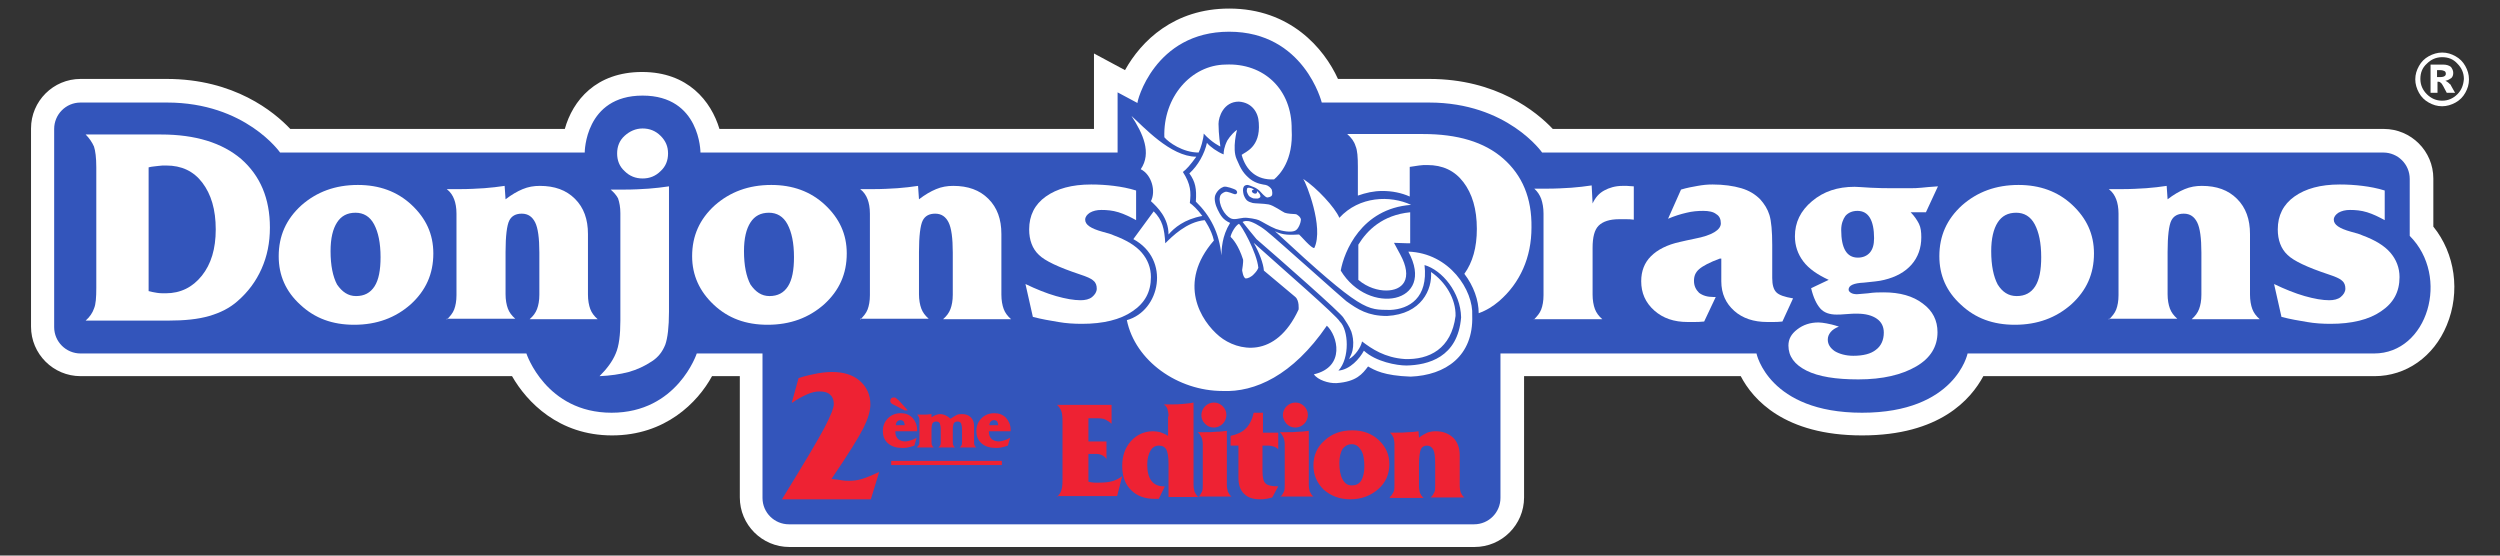 <?xml version="1.0" encoding="UTF-8" standalone="no"?><svg xmlns:rdf="http://www.w3.org/1999/02/22-rdf-syntax-ns#" xmlns:svg="http://www.w3.org/2000/svg" xmlns="http://www.w3.org/2000/svg" width="540" height="120" viewBox="0 0 540 120">
<rect x="0" y="0" width="540" height="120" fill="#333333" stroke="none"/>
<style type="text/css">.st0{display:none;} .st1{display:inline;fill:#0B0E1D;} .st2{fill:#3355BB;} .st3{fill:#FFFFFF;} .st4{fill:#EE2233;}</style>
<path class="st2" d="m 170.4,115.65 c -4.5,0 -8.2,-3.7 -8.2,-8.2 V 78.75 h -10 c -2.4,5.2 -8.8,12.8 -20.1,12.8 -11.3,0 -17.7,-7.6 -20.1,-12.8 H 17.4 c -4.5,0 -8.2,-3.7 -8.2,-8.2 v -42.8 c 0,-4.5 3.7,-8.2 8.2,-8.2 h 18.7 c 15,0 23.1,7.8 25.6,10.8 H 124 c 0.9,-5.2 4.7,-12.3 14.7,-12.3 10.1,0 13.9,7 14.8,12.3 h 85.4 v -14.7 l 5.3,2.9 c 2.6,-6.1 9.2,-14.2 21.4,-14.2 12.9,0 19.6,9.1 21.8,15.3 h 21.4 c 15,0 23.1,7.8 25.6,10.8 h 180.5 c 4.5,0 8.2,3.7 8.2,8.2 v 11.3 c 4.6,5.2 5.8,12.8 3.1,19.4 -2.4,5.9 -7.4,9.4 -13.3,9.4 h -86 c -1.7,4 -7.3,12.8 -24.6,12.8 -17.3,0 -22.9,-8.7 -24.6,-12.8 h -51 V 107.45 c 0,4.5 -3.7,8.2 -8.2,8.2 z" />
<path class="st3" d="m 265.5,6.85 c 16.2,0 20,15.3 20,15.3 h 23.2 c 16.9,0 24.4,10.8 24.4,10.8 h 181.7 c 3.1,0 5.7,2.5 5.7,5.7 v 12.3 c 8.8,8.8 3.9,25.4 -7.7,25.4 H 425 c 0,0 -2.6,12.8 -22.8,12.8 -20.2,0 -22.8,-12.8 -22.8,-12.8 H 324.1 V 107.55 c 0,3.1 -2.5,5.7 -5.7,5.7 h -148 c -3.1,0 -5.7,-2.5 -5.7,-5.7 V 76.35 h -14.2 c 0,0 -4.2,12.8 -18.4,12.8 -14.2,0 -18.4,-12.8 -18.4,-12.8 H 17.4 c -3.1,0 -5.7,-2.5 -5.7,-5.7 v -42.8 c 0,-3.1 2.5,-5.7 5.7,-5.7 h 18.7 c 16.9,0 24.4,10.8 24.4,10.8 h 65.8 c 0,0 0,-12.3 12.5,-12.3 12.5,0 12.5,12.3 12.5,12.3 h 90.1 v -13 l 4.3,2.3 c -0.2,-0.1 3.6,-15.4 19.8,-15.4 m 0,-5 c -11.9,0 -19,7 -22.5,13.3 l -6.7,-3.6 v 8.3 8 h -80.9 c -1.8,-6 -6.8,-12.3 -16.7,-12.3 -10,0 -15,6.2 -16.7,12.3 H 62.7 c -3.5,-3.7 -12.1,-10.8 -26.7,-10.8 H 17.4 c -5.9,0 -10.7,4.8 -10.7,10.7 v 42.8 c 0,5.9 4.8,10.7 10.7,10.7 h 93.2 c 3.2,5.6 10.1,12.8 21.6,12.8 11.5,0 18.5,-7.1 21.6,-12.8 h 6 V 107.45 c 0,5.9 4.8,10.7 10.7,10.7 h 148 c 5.9,0 10.7,-4.8 10.7,-10.7 V 81.25 H 376 c 2.6,5 9.4,12.8 26.2,12.8 16.8,0 23.5,-7.8 26.2,-12.8 h 84.5 c 6.8,0 12.8,-4.2 15.6,-11 3,-7.2 1.8,-15.5 -2.9,-21.3 v -10.4 c 0,-5.9 -4.8,-10.7 -10.7,-10.7 H 335.4 c -3.5,-3.7 -12.1,-10.8 -26.7,-10.8 H 289 c -3,-6.6 -10.3,-15.2 -23.5,-15.2 z" />
<path class="st4" d="m 228.3,107.35 c 0.4,-0.4 0.7,-0.8 0.9,-1.3 0.2,-0.5 0.3,-1.2 0.3,-2.2 V 90.95 c 0,-1.1 -0.1,-1.8 -0.3,-2.3 -0.2,-0.4 -0.5,-0.9 -0.9,-1.2 h 11.8 v 4.1 c -0.4,-0.4 -0.9,-0.7 -1.3,-0.9 -0.4,-0.2 -0.9,-0.3 -1.6,-0.3 h -2.1 v 5 h 3.9 v 3.8 c -0.2,-0.3 -0.5,-0.6 -0.9,-0.8 -0.4,-0.2 -0.8,-0.3 -1.3,-0.3 h -1.7 V 104.05 c 0.5,0.1 0.9,0.2 1.3,0.2 0.4,0 0.7,0 1,0 1.1,0 2.1,-0.1 2.8,-0.3 0.8,-0.2 1.5,-0.6 2.2,-1.1 l -1.1,4.3 h -13 z" />
<path class="st4" d="m 252.4,89.95 c 0,-0.6 -0.1,-1.1 -0.2,-1.5 -0.1,-0.4 -0.4,-0.8 -0.8,-1.1 h 1.6 c 0.9,0 1.7,0 2.5,-0.1 0.8,-0.1 1.5,-0.1 2.3,-0.3 V 104.65 c 0,0.6 0.1,1.1 0.2,1.5 0.2,0.4 0.4,0.8 0.8,1.2 h -6.4 v -7.2 c 0,-1.5 -0.2,-2.6 -0.5,-3.1 -0.3,-0.5 -0.8,-0.8 -1.6,-0.8 -0.8,0 -1.4,0.4 -1.8,1.1 -0.4,0.7 -0.7,1.7 -0.7,3 0,1.5 0.3,2.7 0.9,3.5 0.6,0.8 1.5,1.2 2.7,1.2 h 0.2 l -1.3,2.7 c -0.1,0 -0.2,0 -0.3,0 -0.1,0 -0.3,0 -0.6,0 -2.1,0 -3.8,-0.6 -5.1,-1.9 -1.3,-1.3 -1.9,-3 -1.9,-5.2 0,-2.2 0.6,-3.9 1.9,-5.4 1.3,-1.4 2.9,-2.1 4.8,-2.1 0.5,0 1,0.1 1.5,0.2 0.5,0.2 1.1,0.4 1.7,0.8 v -4.2 z" />
<path class="st4" d="m 258.8,107.35 c 0.4,-0.3 0.6,-0.7 0.8,-1.1 0.2,-0.4 0.2,-0.9 0.2,-1.5 v -8.7 c 0,-0.6 -0.1,-1.2 -0.3,-1.6 -0.2,-0.4 -0.4,-0.8 -0.8,-1.1 h 1.5 c 1,0 1.8,0 2.6,-0.1 0.8,0 1.5,-0.1 2.2,-0.2 V 104.65 c 0,0.6 0.1,1.1 0.2,1.5 0.2,0.4 0.4,0.8 0.8,1.1 h -7.2 z m 0.7,-17.7 c 0,-0.7 0.3,-1.4 0.8,-1.9 0.5,-0.5 1.2,-0.8 1.9,-0.8 0.8,0 1.4,0.3 1.9,0.8 0.5,0.5 0.8,1.1 0.8,1.9 0,0.7 -0.3,1.4 -0.8,1.9 -0.5,0.5 -1.2,0.8 -1.9,0.8 -0.8,0 -1.4,-0.3 -1.9,-0.8 -0.6,-0.6 -0.8,-1.2 -0.8,-1.9 z" />
<path class="st4" d="m 267.5,96.25 h -1.7 v -2.1 c 1.4,-0.3 2.5,-0.8 3.3,-1.6 0.8,-0.8 1.4,-2 1.7,-3.4 h 2 v 4.3 h 3.3 v 3.6 c -0.3,-0.3 -0.6,-0.5 -1,-0.6 -0.3,-0.1 -0.7,-0.2 -1.2,-0.2 h -1.2 V 101.75 c 0,1.4 0.2,2.3 0.7,2.7 0.4,0.4 1.3,0.6 2.7,0.6 l -1.3,2.4 c -0.5,0.1 -1,0.3 -1.4,0.3 -0.4,0.1 -0.9,0.1 -1.2,0.1 -1.6,0 -2.7,-0.4 -3.5,-1.2 -0.8,-0.8 -1.2,-1.9 -1.2,-3.5 z" />
<path class="st4" d="m 276.5,107.35 c 0.4,-0.3 0.6,-0.7 0.8,-1.1 0.2,-0.4 0.2,-0.9 0.2,-1.5 v -8.7 c 0,-0.6 -0.1,-1.2 -0.3,-1.6 -0.2,-0.4 -0.4,-0.8 -0.8,-1.1 h 1.5 c 1,0 1.8,0 2.6,-0.1 0.8,0 1.5,-0.1 2.2,-0.2 V 104.65 c 0,0.6 0.1,1.1 0.2,1.5 0.2,0.4 0.4,0.8 0.8,1.1 h -7.2 z m 0.6,-17.7 c 0,-0.7 0.3,-1.4 0.8,-1.9 0.5,-0.5 1.2,-0.8 1.9,-0.8 0.8,0 1.4,0.3 1.9,0.8 0.5,0.5 0.8,1.1 0.8,1.9 0,0.7 -0.3,1.4 -0.8,1.9 -0.5,0.5 -1.2,0.8 -1.9,0.8 -0.8,0 -1.4,-0.3 -1.9,-0.8 -0.5,-0.6 -0.8,-1.2 -0.8,-1.9 z" />
<path class="st4" d="m 283.7,100.55 c 0,-2.2 0.8,-4 2.4,-5.4 1.6,-1.5 3.6,-2.2 6,-2.2 2.3,0 4.2,0.7 5.7,2.1 1.5,1.4 2.3,3.1 2.3,5.2 0,2.2 -0.8,4 -2.4,5.4 -1.6,1.4 -3.6,2.2 -6,2.2 -2.3,0 -4.2,-0.7 -5.8,-2.1 -1.4,-1.4 -2.2,-3.1 -2.2,-5.2 z m 8.3,4.3 c 0.9,0 1.5,-0.3 2,-1 0.4,-0.7 0.7,-1.7 0.7,-3.1 0,-1.5 -0.2,-2.7 -0.7,-3.5 -0.5,-0.8 -1.1,-1.3 -2,-1.3 -0.9,0 -1.5,0.4 -2,1 -0.4,0.7 -0.7,1.7 -0.7,3 0,1.5 0.2,2.7 0.7,3.6 0.5,0.9 1.1,1.3 2,1.3 z" />
<path class="st4" d="m 300.2,107.35 c 0.4,-0.3 0.6,-0.7 0.8,-1.1 0.2,-0.4 0.2,-0.9 0.2,-1.5 v -8.7 c 0,-0.6 -0.1,-1.1 -0.2,-1.5 -0.2,-0.4 -0.4,-0.8 -0.8,-1.1 h 1.4 c 1,0 1.8,0 2.6,-0.1 0.8,0 1.5,-0.1 2.2,-0.2 l 0.1,1.4 c 0.6,-0.5 1.2,-0.8 1.8,-1.1 0.6,-0.2 1.2,-0.3 1.8,-0.3 1.6,0 2.8,0.5 3.8,1.4 0.9,0.9 1.4,2.2 1.4,3.8 V 104.85 c 0,0.6 0.1,1.1 0.2,1.5 0.2,0.4 0.4,0.8 0.8,1.1 H 309 c 0.4,-0.3 0.6,-0.7 0.8,-1.1 0.2,-0.4 0.2,-0.9 0.2,-1.5 v -4.5 c 0,-1.6 -0.1,-2.6 -0.4,-3.2 -0.3,-0.6 -0.8,-0.9 -1.4,-0.9 -0.6,0 -1.1,0.3 -1.3,0.8 -0.2,0.5 -0.4,1.6 -0.4,3.4 v 4.5 c 0,0.6 0.1,1.1 0.2,1.5 0.2,0.4 0.4,0.8 0.8,1.1 h -7.3 z" />
<path class="st4" d="m 168.9,107.85 c 4.8,-7.8 7.9,-13 9.2,-15.5 1.3,-2.5 2,-4.2 2,-5.1 0,-0.9 -0.3,-1.6 -0.8,-2 -0.5,-0.5 -1.3,-0.7 -2.3,-0.7 -0.8,0 -1.7,0.2 -2.6,0.6 -0.9,0.4 -2.1,1 -3.4,1.9 l 1.5,-5.4 c 1.6,-0.5 3,-0.8 4.1,-1 1.1,-0.2 2.2,-0.3 3.1,-0.3 2.5,0 4.5,0.6 6,1.9 1.5,1.3 2.3,3 2.3,5.1 0,1.4 -0.5,3.1 -1.5,5.1 -1,2 -3.3,5.7 -6.9,11 1,0.1 1.7,0.2 2.3,0.3 0.5,0.1 1,0.1 1.5,0.1 0.9,0 1.9,-0.1 2.8,-0.4 1,-0.3 2.2,-0.8 3.7,-1.5 l -1.8,5.9 z" />
<path class="st4" d="m 196.1,88.65 h -0.7 l -2.5,-1.3 c -0.3,-0.1 -0.4,-0.3 -0.5,-0.4 -0.1,-0.1 -0.1,-0.3 -0.1,-0.4 0,-0.2 0.1,-0.4 0.2,-0.5 0.1,-0.1 0.3,-0.2 0.5,-0.2 0.2,0 0.3,0 0.5,0.1 0.1,0.1 0.3,0.3 0.6,0.5 z m 1.9,4.5 h -4.6 c 0,0 0,0.1 0,0.1 0,0.1 0,0.1 0,0.1 0,0.6 0.2,1.1 0.6,1.5 0.4,0.3 0.9,0.5 1.6,0.5 0.3,0 0.6,-0.1 1,-0.2 0.4,-0.1 0.9,-0.3 1.4,-0.6 l -0.5,1.7 c -0.5,0.2 -1,0.3 -1.4,0.4 -0.4,0.1 -0.8,0.1 -1.2,0.1 -1.3,0 -2.3,-0.3 -3.1,-1 -0.8,-0.7 -1.1,-1.6 -1.1,-2.7 0,-1.1 0.4,-2 1.1,-2.7 0.7,-0.7 1.6,-1.1 2.8,-1.1 1,0 1.8,0.3 2.5,1 0.6,0.7 1,1.5 1,2.6 v 0.3 z m -2.6,-1.3 c 0,-0.4 -0.1,-0.6 -0.2,-0.8 -0.2,-0.2 -0.4,-0.3 -0.7,-0.3 -0.3,0 -0.5,0.1 -0.7,0.3 -0.2,0.2 -0.3,0.5 -0.3,0.8 z" />
<path class="st4" d="m 198.1,96.55 c 0.2,-0.2 0.3,-0.3 0.4,-0.5 0.1,-0.2 0.1,-0.4 0.1,-0.8 v -4.3 c 0,-0.3 0,-0.6 -0.1,-0.8 -0.1,-0.2 -0.2,-0.4 -0.4,-0.6 h 0.7 c 0.5,0 1,0 1.3,0 0.3,0 0.7,-0.1 1.1,-0.1 v 0.7 c 0.3,-0.2 0.6,-0.4 0.9,-0.5 0.3,-0.1 0.6,-0.2 1,-0.2 0.4,0 0.8,0.1 1.2,0.3 0.4,0.2 0.7,0.4 1,0.7 0.5,-0.3 0.9,-0.6 1.3,-0.8 0.4,-0.2 0.8,-0.2 1.2,-0.2 0.8,0 1.4,0.2 1.9,0.7 0.5,0.5 0.7,1.1 0.7,1.9 v 3.3 c 0,0.3 0,0.6 0.1,0.8 0.1,0.2 0.2,0.4 0.4,0.5 h -3.6 c 0.2,-0.2 0.3,-0.3 0.4,-0.5 0.1,-0.2 0.1,-0.4 0.1,-0.8 v -2.5 c 0,-0.7 -0.1,-1.1 -0.2,-1.4 -0.2,-0.3 -0.4,-0.4 -0.8,-0.4 -0.3,0 -0.6,0.1 -0.8,0.4 -0.1,0.3 -0.2,0.7 -0.2,1.3 v 2.6 c 0,0.3 0,0.6 0.1,0.8 0.1,0.2 0.2,0.4 0.4,0.5 h -3.6 c 0.2,-0.2 0.3,-0.3 0.4,-0.5 0.1,-0.2 0.1,-0.4 0.1,-0.8 v -2.5 c 0,-0.7 -0.1,-1.1 -0.2,-1.4 -0.2,-0.3 -0.4,-0.4 -0.8,-0.4 -0.3,0 -0.6,0.1 -0.8,0.4 -0.1,0.3 -0.2,0.7 -0.2,1.3 v 2.6 c 0,0.3 0,0.6 0.1,0.8 0.1,0.2 0.2,0.4 0.4,0.5 h -3.6 z" />
<path class="st4" d="m 218.2,93.15 h -4.6 c 0,0 0,0.1 0,0.1 0,0.1 0,0.1 0,0.1 0,0.6 0.2,1.1 0.6,1.5 0.4,0.3 0.9,0.5 1.6,0.5 0.3,0 0.6,-0.1 1,-0.2 0.4,-0.1 0.9,-0.3 1.4,-0.6 l -0.5,1.7 c -0.5,0.2 -1,0.3 -1.4,0.4 -0.4,0.1 -0.8,0.1 -1.2,0.1 -1.3,0 -2.3,-0.3 -3.1,-1 -0.8,-0.7 -1.1,-1.6 -1.1,-2.7 0,-1.1 0.4,-2 1.1,-2.7 0.7,-0.7 1.6,-1.1 2.8,-1.1 1,0 1.8,0.3 2.5,1 0.6,0.7 1,1.5 1,2.6 v 0.3 z m -2.6,-1.3 c 0,-0.4 -0.1,-0.6 -0.2,-0.8 -0.2,-0.2 -0.4,-0.3 -0.7,-0.3 -0.3,0 -0.5,0.1 -0.7,0.3 -0.2,0.2 -0.3,0.5 -0.3,0.8 z" />
<rect x="192.5" y="99.55" class="st4" width="23.9" height="0.9" />
<path class="st3" d="m 532.5,14.25 c -0.5,-0.9 -1.2,-1.6 -2.1,-2.1 -0.9,-0.5 -1.8,-0.8 -2.9,-0.8 -1,0 -2,0.3 -2.9,0.8 -0.9,0.5 -1.6,1.2 -2.1,2.1 -0.5,0.9 -0.8,1.8 -0.8,2.9 0,1 0.3,2 0.8,2.9 0.5,0.9 1.2,1.6 2.1,2.1 0.9,0.5 1.8,0.8 2.9,0.8 1,0 2,-0.3 2.9,-0.8 0.9,-0.5 1.6,-1.2 2.1,-2.1 0.5,-0.9 0.8,-1.8 0.8,-2.9 0,-1.1 -0.3,-2 -0.8,-2.9 m -1.7,6.1 c -0.9,0.9 -2,1.4 -3.3,1.4 -1.3,0 -2.4,-0.5 -3.3,-1.4 -0.9,-0.9 -1.4,-2 -1.4,-3.3 0,-1.3 0.4,-2.4 1.4,-3.3 0.9,-0.9 2,-1.4 3.3,-1.4 1.3,0 2.4,0.4 3.3,1.4 0.9,0.9 1.4,2 1.4,3.3 -0.1,1.3 -0.5,2.4 -1.4,3.3 m -2.1,-2.6 c -0.1,-0.1 -0.3,-0.2 -0.5,-0.3 0.6,-0.1 1,-0.4 1.3,-0.6 0.3,-0.3 0.4,-0.7 0.4,-1.1 0,-0.5 -0.2,-0.9 -0.5,-1.3 -0.4,-0.3 -0.9,-0.5 -1.7,-0.5 H 525 v 6.1 h 1.5 v -2.4 c 0.1,0 0.1,0 0.2,0 0.2,0 0.4,0.1 0.6,0.3 0.2,0.2 0.6,0.9 1.2,2.1 h 1.8 c -0.7,-1.2 -1,-1.8 -1,-1.8 -0.2,-0.1 -0.4,-0.4 -0.6,-0.5 m -1.6,-1.1 h -0.7 v -1.5 h 0.7 c 0.4,0 0.7,0.1 0.9,0.2 0.2,0.1 0.3,0.3 0.3,0.6 0,0.2 -0.1,0.4 -0.3,0.5 -0.1,0.1 -0.5,0.2 -0.9,0.2" />
<path class="st3" d="m 491.2,61.35 c 2.3,1.1 4.5,2 6.6,2.6 2.1,0.6 3.9,0.9 5.3,0.9 1,0 1.9,-0.2 2.5,-0.7 0.6,-0.5 1,-1.1 1,-1.8 0,-0.7 -0.2,-1.3 -0.7,-1.7 -0.5,-0.5 -1.5,-0.9 -3,-1.4 -4.5,-1.5 -7.5,-2.9 -8.8,-4.2 -1.4,-1.3 -2.1,-3.2 -2.1,-5.5 0,-3 1.2,-5.4 3.6,-7.1 2.4,-1.7 5.6,-2.6 9.8,-2.6 1.6,0 3.3,0.1 4.9,0.3 1.6,0.2 3.2,0.5 4.8,1 v 6.4 c -1.3,-0.7 -2.5,-1.3 -3.8,-1.7 -1.3,-0.4 -2.5,-0.5 -3.7,-0.5 -1,0 -1.8,0.2 -2.5,0.6 -0.6,0.4 -1,0.9 -1,1.5 0,1.1 1.2,1.9 3.7,2.6 1.1,0.3 1.9,0.5 2.5,0.8 2.7,1 4.7,2.2 6,3.7 1.3,1.5 2,3.3 2,5.3 0,3.2 -1.3,5.6 -4,7.4 -2.6,1.8 -6.3,2.7 -10.9,2.7 -1.7,0 -3.4,-0.1 -5.1,-0.4 -1.8,-0.3 -3.6,-0.6 -5.5,-1.1 z" />
<path class="st3" d="m 455.5,69.05 c 0.7,-0.7 1.3,-1.4 1.6,-2.2 0.3,-0.8 0.5,-1.8 0.5,-3.1 v -17.6 c 0,-1.3 -0.2,-2.3 -0.5,-3.1 -0.3,-0.8 -0.8,-1.6 -1.6,-2.2 h 2.8 c 2,0 3.7,-0.1 5.3,-0.2 1.5,-0.1 3,-0.3 4.4,-0.5 l 0.2,2.9 c 1.3,-1 2.5,-1.7 3.7,-2.2 1.2,-0.5 2.4,-0.7 3.7,-0.7 3.2,0 5.7,0.9 7.6,2.8 1.9,1.9 2.8,4.4 2.8,7.6 v 13.1 c 0,1.2 0.2,2.3 0.5,3.1 0.3,0.8 0.8,1.5 1.6,2.2 h -14.7 c 0.8,-0.7 1.3,-1.4 1.6,-2.2 0.3,-0.8 0.5,-1.8 0.5,-3.1 v -9.1 c 0,-3.1 -0.3,-5.3 -0.9,-6.5 -0.6,-1.2 -1.5,-1.9 -2.9,-1.9 -1.3,0 -2.2,0.5 -2.7,1.5 -0.5,1 -0.8,3.3 -0.8,6.8 v 9.1 c 0,1.2 0.2,2.3 0.5,3.1 0.3,0.8 0.8,1.5 1.6,2.2 h -14.8 z" />
<path class="st3" d="m 418.9,55.35 c 0,-4.4 1.6,-8 4.9,-11 3.3,-2.9 7.3,-4.4 12.2,-4.4 4.6,0 8.5,1.4 11.6,4.3 3.1,2.9 4.7,6.3 4.7,10.5 0,4.4 -1.6,8 -4.9,11 -3.3,2.9 -7.3,4.4 -12.2,4.4 -4.7,0 -8.5,-1.4 -11.6,-4.3 -3.2,-2.9 -4.7,-6.4 -4.7,-10.5 z m 16.7,8.6 c 1.8,0 3.1,-0.7 4,-2.1 0.9,-1.4 1.3,-3.5 1.3,-6.3 0,-3.1 -0.5,-5.4 -1.4,-7.1 -0.9,-1.7 -2.3,-2.5 -4,-2.5 -1.8,0 -3.1,0.7 -4,2.1 -0.9,1.4 -1.4,3.5 -1.4,6.2 0,3.1 0.5,5.5 1.4,7.2 1,1.6 2.3,2.5 4.1,2.5 z" />
<path class="st3" d="m 397.7,49.65 c 0,2 0.3,3.5 0.9,4.5 0.6,1 1.5,1.5 2.7,1.5 1.1,0 2,-0.4 2.6,-1.1 0.6,-0.7 0.9,-1.7 0.9,-3.1 0,-1.9 -0.3,-3.4 -0.9,-4.4 -0.6,-1 -1.5,-1.5 -2.7,-1.5 -1.1,0 -2,0.4 -2.6,1.1 -0.5,0.7 -0.9,1.7 -0.9,3 z m 20.9,-9.4 -2.6,5.6 h -3.3 c 0.8,0.8 1.4,1.7 1.8,2.5 0.4,0.8 0.5,1.8 0.5,2.9 0,2.3 -0.7,4.3 -2.1,5.9 -1.4,1.6 -3.4,2.7 -5.9,3.3 -1.1,0.3 -2.6,0.4 -4.4,0.6 -2.2,0.1 -3.3,0.6 -3.3,1.5 0,0.3 0.2,0.5 0.5,0.7 0.3,0.2 0.8,0.3 1.3,0.3 0.3,0 1.1,-0.1 2.4,-0.2 1.3,-0.2 2.4,-0.2 3.4,-0.2 3.5,0 6.3,0.8 8.4,2.4 2.2,1.6 3.2,3.7 3.2,6.2 0,3.1 -1.5,5.6 -4.6,7.4 -3.1,1.8 -7.2,2.8 -12.5,2.8 -4.9,0 -8.6,-0.6 -11.2,-1.9 -2.6,-1.3 -3.9,-3.1 -3.9,-5.4 0,-1.4 0.6,-2.5 1.9,-3.5 1.3,-1 2.8,-1.5 4.6,-1.5 0.5,0 1.1,0.1 1.7,0.2 0.6,0.1 1.5,0.3 2.7,0.7 -0.8,0.3 -1.4,0.7 -1.8,1.2 -0.4,0.5 -0.6,1 -0.6,1.6 0,1 0.5,1.8 1.5,2.5 1,0.6 2.4,1 4,1 2.1,0 3.8,-0.4 4.9,-1.3 1.1,-0.8 1.7,-2.1 1.7,-3.7 0,-1.3 -0.5,-2.3 -1.5,-3 -1,-0.7 -2.4,-1.1 -4.3,-1.1 -0.5,0 -1.3,0 -2.3,0.1 -1,0.1 -1.7,0.1 -2.1,0.1 -1.5,0 -2.7,-0.4 -3.5,-1.3 -0.8,-0.9 -1.5,-2.3 -2,-4.4 l 3.8,-1.8 c -2.4,-1.1 -4.3,-2.4 -5.5,-4 -1.2,-1.6 -1.8,-3.4 -1.8,-5.4 0,-3 1.2,-5.5 3.7,-7.6 2.5,-2.1 5.5,-3.1 9.2,-3.1 0.6,0 1.7,0.1 3.5,0.2 1.8,0.1 3.3,0.1 4.5,0.1 h 4.1 c 0.6,0 1.4,0 2.3,-0.1 0.9,-0.1 2.1,-0.2 3.6,-0.3 z" />
<path class="st3" d="m 371.5,55.85 c -2.2,0.8 -3.7,1.6 -4.5,2.3 -0.8,0.7 -1.1,1.5 -1.1,2.5 0,1.1 0.4,1.9 1.1,2.6 0.8,0.6 1.8,0.9 3.1,0.9 h 0.5 l -2.5,5.3 c -0.9,0.1 -1.6,0.1 -2.2,0.1 -0.6,0 -1,0 -1.4,0 -2.9,0 -5.3,-0.8 -7.2,-2.5 -1.9,-1.7 -2.8,-3.8 -2.8,-6.3 0,-2.2 0.7,-4 2.1,-5.4 1.4,-1.4 3.5,-2.5 6.3,-3.1 0.8,-0.2 1.8,-0.4 3.2,-0.7 3.7,-0.7 5.6,-1.9 5.6,-3.3 0,-0.9 -0.3,-1.6 -1,-2 -0.6,-0.5 -1.6,-0.7 -2.8,-0.7 -1.2,0 -2.4,0.1 -3.6,0.4 -1.3,0.3 -2.6,0.7 -4,1.3 l 2.8,-6.3 c 1.3,-0.4 2.5,-0.6 3.6,-0.8 1.1,-0.2 2.1,-0.3 3.2,-0.3 2.4,0 4.5,0.3 6.2,0.8 1.7,0.5 3,1.3 4.1,2.4 0.9,1 1.6,2.1 2,3.4 0.4,1.3 0.6,3.5 0.6,6.5 v 7.1 c 0,1.5 0.3,2.5 0.9,3.1 0.6,0.6 1.8,1 3.6,1.3 l -2.3,5 c -0.8,0.1 -1.5,0.1 -2,0.1 -0.5,0 -1,0 -1.3,0 -2.9,0 -5.3,-0.8 -7.1,-2.4 -1.8,-1.6 -2.8,-3.7 -2.8,-6.4 v -4.9 z" />
<path class="st3" d="m 331.3,69.05 c 0.7,-0.7 1.3,-1.4 1.6,-2.2 0.3,-0.8 0.5,-1.8 0.5,-3.1 v -17.6 c 0,-1.3 -0.2,-2.3 -0.5,-3.2 -0.3,-0.8 -0.8,-1.6 -1.5,-2.2 h 2.7 c 2,0 3.7,-0.1 5.3,-0.2 1.5,-0.1 3,-0.3 4.4,-0.5 l 0.2,3.9 c 0.6,-1.3 1.4,-2.2 2.5,-2.8 1.1,-0.6 2.4,-1 4,-1 0.2,0 0.6,0 0.9,0 0.4,0 0.9,0.1 1.5,0.1 v 7.2 c -0.6,-0.1 -1.2,-0.1 -1.7,-0.1 -0.5,0 -1,0 -1.5,0 -2,0 -3.5,0.5 -4.4,1.4 -0.9,0.9 -1.3,2.5 -1.3,4.8 v 10.1 c 0,1.2 0.2,2.3 0.5,3.1 0.3,0.8 0.8,1.5 1.6,2.2 h -14.8 z" />
<path class="st3" d="m 293.4,52.85 v 7.6 c 2,1.7 4.3,2.3 6,2.3 1.8,0 3.2,-0.6 3.9,-1.8 0.8,-1.4 0.5,-3.5 -0.8,-5.9 l -1.4,-2.6 3,0.1 c 0.2,0 0.3,0 0.5,0 v -6.7 c -6,0.6 -9.3,3.9 -11.2,7 z" />
<path class="st3" d="m 324.7,34.25 c -4.1,-3.6 -9.9,-5.3 -17.3,-5.3 H 291 c 0.9,0.8 1.5,1.6 1.8,2.6 0.4,0.9 0.5,2.4 0.5,4.5 v 6.2 c 1.7,-0.6 3.4,-1 5.3,-1 2.1,0 4.1,0.4 5.9,1.2 v -6.4 c 0.7,-0.1 1.3,-0.2 2,-0.3 0.6,-0.1 1.2,-0.1 1.8,-0.1 3.3,0 5.9,1.2 7.8,3.7 1.9,2.5 2.9,5.8 2.9,10.1 0,4 -0.9,7.2 -2.7,9.7 2,2.6 3.1,5.7 3.1,8.5 1.7,-0.6 3.1,-1.5 4.4,-2.6 2.3,-2 4,-4.3 5.2,-7 1.2,-2.7 1.8,-5.7 1.8,-8.9 0.1,-6.4 -2,-11.3 -6.1,-14.9 z" />
<path class="st3" d="m 268.2,33.45 c 0.7,-0.6 4.1,-1.6 3.7,-6.9 -0.1,-2.3 -1.5,-4.4 -4.3,-4.6 -3.3,0 -4.4,3.3 -4.4,4.8 0,2.2 0.4,4.9 0.4,4.9 0,0 -1.8,-0.8 -3.6,-2.8 0,1.1 -0.7,3.4 -1.1,4.1 -3.4,0 -6.5,-2.2 -7.4,-3.3 -0.3,-8.7 5.8,-15.6 13.2,-15.7 8.3,-0.4 14.4,5.4 14.3,14 0.4,6.7 -2.6,9.8 -3.8,10.8 -3.8,0.2 -6.1,-2 -7,-5.3 z m 1.2,7.2 c 0.1,-0.1 0.2,-0.1 0.4,-0.1 0.5,0 1.1,0.4 1.1,0.4 0,0 -0.4,0 -0.5,0.3 0,0.1 0.1,0.4 0.4,0.5 0.2,0.1 0.5,0.1 0.6,0 0.2,-0.2 0.1,-0.5 0.1,-0.5 0,0 0.6,0.5 0.7,0.9 0.2,0.5 -0.2,0.6 -0.4,0.7 -0.2,0.1 -0.8,0 -1.1,0 -0.3,-0.1 -0.7,-0.3 -0.9,-0.5 -0.2,-0.2 -0.5,-0.9 -0.5,-1.1 0,-0.3 0.1,-0.5 0.1,-0.6 z m -20.8,2.8 c 1.1,-2.1 0.2,-5.7 -2.2,-6.9 2.4,-3.5 0.5,-7.7 -2,-11.5 2.5,2.2 8.4,8.8 14,8.8 -1.3,1.8 -2.1,2.7 -2.9,3.3 1.7,2.6 1.8,4.4 1.5,6.7 0.6,0.4 1.6,1.3 2.7,2.8 -3.9,0.7 -6.1,2.6 -7.3,4 0,-3.6 -2.4,-5.9 -3.8,-7.2 z m 9.7,0.1 c 0.2,-2.8 -0.1,-4.3 -1.4,-6.1 1.9,-1.7 3.3,-4.3 3.8,-6.6 0.6,0.8 2.3,2 3.6,2.5 0,-0.6 0.1,-1.6 0.8,-3 0.6,-1 1.7,-2.1 2.1,-2.3 0,0 -1.1,4 -0.1,6.3 1,2.4 1.6,3.2 2.9,4.3 1.4,1.1 2.9,1.2 3.4,1.3 0.5,0.1 1.1,0.6 1.3,1 0.1,0.4 0.2,1 0,1.3 -0.2,0.3 -0.8,0.4 -1,0.4 -0.5,-0.1 -1.3,-1.1 -1.6,-1.4 -0.3,-0.3 -0.9,-0.7 -1.2,-0.8 -0.3,-0.1 -1.2,-0.5 -1.4,-0.5 -0.2,0 -0.7,0 -0.9,0.5 -0.2,0.4 -0.1,1 0,1.5 0.1,0.4 0.4,1 0.7,1.3 0.3,0.3 0.9,0.5 1.3,0.6 0.4,0.1 2.3,0.1 3.4,0.3 1.1,0.2 3,1.6 3.5,1.8 0.5,0.2 1.9,0.3 2.3,0.3 0.4,0 1.2,0.7 1.2,1.2 0,0.5 -0.5,2.1 -1.3,2.4 -0.9,0.4 -2.7,0.1 -4.1,-0.4 -1.3,-0.5 -3.2,-1.7 -3.7,-1.9 -0.4,-0.2 -2.4,-0.6 -3.3,-0.5 -1,0.1 -2,0.5 -2.8,0.1 -0.6,-0.3 -1.3,-1 -1.8,-2 -0.4,-0.8 -0.7,-1.9 -0.5,-2.6 0.1,-0.6 0.6,-0.9 1.1,-1.1 0.5,-0.2 1.9,0.5 2.1,0.5 0.2,0 0.4,0 0.5,-0.3 0.1,-0.3 -0.2,-0.6 -0.4,-0.7 -0.2,-0.1 -1.9,-0.8 -2.5,-0.6 -0.6,0.2 -1.4,0.8 -1.8,1.8 -0.3,0.8 0,2.1 0.5,3.1 0.6,1.2 1.1,2.2 2.7,2.9 -1.8,2.9 -1.8,5.6 -1.9,7 -0.4,-4.8 -2.4,-8.6 -5.5,-11.6 z m 10.2,12.5 c -1,-3.1 -2.2,-4.4 -2.7,-4.9 0.1,-0.7 1,-2.4 1.8,-2.8 0.5,0.2 3.9,6.2 4.2,9.5 -0.2,0.5 -0.5,0.9 -0.9,1.3 -0.6,0.7 -1.4,1 -1.8,1 -0.6,-0.1 -0.8,-1.8 -0.8,-1.8 0,0 0.3,-1.8 0.2,-2.3 z m 25.7,17.7 c -0.2,1.2 -1.5,3.1 -2.8,3.8 0.8,-1.5 0.9,-2.3 0.9,-3.6 0,-1.1 -0.4,-2.3 -0.4,-2.3 -0.5,-1.3 -1.2,-2.2 -1.7,-3 -0.5,-1 -13.6,-12.5 -18.8,-17 -0.3,-0.3 -3,-3.7 -3,-3.7 0,0 0.4,-0.3 1.2,-0.2 0.8,0.1 2.4,0.9 3.9,2.1 2.5,2 16.6,14.7 17.3,15.2 2.5,1.8 4.7,3.2 8.8,3.2 7.5,-0.4 9.8,-5.8 9.5,-9.5 3.1,2.1 5.4,5.8 5.3,9.5 -0.9,7.1 -5.7,9.5 -11,9.3 -4.3,-0.3 -7.1,-2.2 -9.2,-3.8 z m -50.8,-4.6 c 7.2,-2 9.5,-13.1 1.4,-17.5 l 4.4,-6 c 1.9,1.9 2.3,3.7 2.5,6.9 1.5,-1.5 4.6,-4.6 8.5,-5 0,0 1.5,2.1 2,4.4 -8,9.2 -2.8,17.4 1.2,20.7 3.9,3.2 12.1,5 17.1,-5.8 0,0 0.2,-1.9 -0.7,-2.7 -2.3,-1.9 -6.8,-5.7 -6.8,-5.7 -0.1,-1.5 -1,-3.9 -2.2,-6 6.1,5.5 17.9,15.7 18.6,17 1.9,1.8 2.2,7.9 -0.3,10.6 2.5,-0.2 4.6,-2.6 5.5,-4.3 2.6,2.4 7.1,3.2 9.2,3.2 4.6,-0.1 11.1,-1.7 11.8,-10.4 -0.1,-5.4 -4.1,-10.2 -7.9,-11.3 0.8,7.1 -3.3,9.5 -7.4,9.7 -5.1,-0.1 -5.8,0.7 -24.9,-17 1.7,0.9 3.4,0.8 5.2,0.7 0.2,0.1 2.8,3.2 3.3,2.9 2.1,-4.5 -1.8,-14.1 -2.4,-14.9 2.9,1.9 6.9,6.2 7.8,8.4 4.3,-4.7 11,-4.9 15.5,-2.8 -10.8,0.8 -14.5,10.2 -15.2,14.2 6,9.9 20.7,7.1 14.6,-4.1 8.9,0.3 14.1,8.4 13.8,13.8 0.3,8.8 -5.8,12.9 -13.3,13.2 -5.8,-0.2 -7.8,-1.4 -9.2,-2.2 -1.2,1.6 -2.5,3.3 -6.8,3.6 -1.7,0.1 -4.1,-0.7 -4.9,-1.9 6.9,-1.6 5.1,-8.4 2.8,-10.5 -7.4,10.8 -15.6,14.4 -22.5,14.1 -9.7,0 -18.9,-6.5 -20.7,-15.3 z" />
<path class="st3" d="m 221.5,61.35 c 2.3,1.1 4.5,2 6.6,2.6 2.1,0.6 3.9,0.9 5.3,0.9 1,0 1.9,-0.2 2.5,-0.7 0.6,-0.5 1,-1.1 1,-1.8 0,-0.7 -0.2,-1.3 -0.7,-1.7 -0.5,-0.5 -1.5,-0.9 -3,-1.4 -4.5,-1.5 -7.5,-2.9 -8.8,-4.2 -1.4,-1.3 -2.1,-3.2 -2.1,-5.5 0,-3 1.2,-5.4 3.6,-7.1 2.4,-1.7 5.6,-2.6 9.8,-2.6 1.6,0 3.3,0.1 4.9,0.3 1.6,0.2 3.2,0.5 4.8,1 v 6.4 c -1.3,-0.7 -2.5,-1.3 -3.8,-1.7 -1.3,-0.4 -2.5,-0.5 -3.7,-0.5 -1,0 -1.8,0.2 -2.5,0.6 -0.6,0.4 -1,0.9 -1,1.5 0,1.1 1.2,1.9 3.7,2.6 1.1,0.3 1.9,0.5 2.5,0.8 2.7,1 4.7,2.2 6,3.7 1.3,1.5 2,3.3 2,5.3 0,3.2 -1.3,5.6 -4,7.4 -2.6,1.8 -6.3,2.7 -10.9,2.7 -1.7,0 -3.4,-0.1 -5.1,-0.4 -1.8,-0.3 -3.6,-0.6 -5.5,-1.1 z" />
<path class="st3" d="m 185.8,69.05 c 0.7,-0.7 1.3,-1.4 1.6,-2.2 0.3,-0.8 0.5,-1.8 0.5,-3.1 v -17.6 c 0,-1.3 -0.2,-2.3 -0.5,-3.1 -0.3,-0.8 -0.8,-1.6 -1.6,-2.2 h 2.8 c 2,0 3.7,-0.1 5.3,-0.2 1.5,-0.1 3,-0.3 4.4,-0.5 l 0.2,2.9 c 1.3,-1 2.5,-1.7 3.7,-2.2 1.2,-0.5 2.4,-0.7 3.7,-0.7 3.2,0 5.7,0.9 7.6,2.8 1.9,1.9 2.8,4.4 2.8,7.6 v 13.1 c 0,1.2 0.2,2.3 0.5,3.1 0.3,0.8 0.8,1.5 1.6,2.2 h -14.7 c 0.8,-0.7 1.3,-1.4 1.6,-2.2 0.3,-0.8 0.5,-1.8 0.5,-3.1 v -9.1 c 0,-3.1 -0.3,-5.3 -0.9,-6.5 -0.6,-1.2 -1.5,-1.9 -2.9,-1.9 -1.3,0 -2.2,0.5 -2.7,1.5 -0.5,1 -0.8,3.3 -0.8,6.8 v 9.1 c 0,1.2 0.2,2.3 0.5,3.1 0.3,0.8 0.8,1.5 1.6,2.2 h -14.8 z" />
<path class="st3" d="m 149.5,55.35 c 0,-4.4 1.6,-8 4.9,-11 3.3,-2.9 7.3,-4.4 12.2,-4.4 4.6,0 8.5,1.4 11.6,4.3 3.1,2.9 4.7,6.3 4.7,10.5 0,4.4 -1.6,8 -4.9,11 -3.3,2.9 -7.3,4.4 -12.2,4.4 -4.7,0 -8.5,-1.4 -11.6,-4.3 -3.1,-2.9 -4.7,-6.4 -4.7,-10.5 z m 16.7,8.6 c 1.8,0 3.1,-0.7 4,-2.1 0.9,-1.4 1.3,-3.5 1.3,-6.3 0,-3.1 -0.5,-5.4 -1.4,-7.1 -0.9,-1.7 -2.3,-2.5 -4,-2.5 -1.8,0 -3.1,0.7 -4,2.1 -0.9,1.4 -1.4,3.4 -1.4,6.2 0,3.1 0.5,5.5 1.4,7.2 1.1,1.6 2.4,2.5 4.1,2.5 z" />
<path class="st3" d="m 133.3,33.15 c 0,-1.5 0.5,-2.8 1.6,-3.8 1.1,-1 2.4,-1.6 3.9,-1.6 1.5,0 2.8,0.5 3.9,1.6 1.1,1.1 1.6,2.3 1.6,3.8 0,1.5 -0.5,2.8 -1.6,3.8 -1.1,1.1 -2.4,1.6 -3.9,1.6 -1.5,0 -2.8,-0.5 -3.9,-1.6 -1.1,-1 -1.6,-2.3 -1.6,-3.8 z m -1.4,7.8 h 3 c 2,0 3.7,-0.1 5.2,-0.2 1.5,-0.1 3,-0.3 4.4,-0.5 v 27.1 c 0,3.3 -0.3,5.7 -0.8,7.1 -0.6,1.5 -1.5,2.7 -2.9,3.6 -1.5,1 -3.2,1.8 -5,2.3 -1.9,0.5 -4,0.8 -6.3,0.9 1.6,-1.6 2.8,-3.2 3.5,-4.9 0.7,-1.6 1,-4 1,-7.1 v -23.2 c 0,-1.3 -0.2,-2.3 -0.5,-3.2 -0.3,-0.6 -0.9,-1.3 -1.6,-1.9 z" />
<path class="st3" d="m 96.5,69.05 c 0.7,-0.7 1.3,-1.4 1.6,-2.2 0.3,-0.8 0.5,-1.8 0.5,-3.1 v -17.6 c 0,-1.3 -0.2,-2.3 -0.5,-3.1 -0.3,-0.8 -0.8,-1.6 -1.6,-2.2 h 2.8 c 2,0 3.7,-0.1 5.3,-0.2 1.5,-0.1 3,-0.3 4.4,-0.5 l 0.2,2.9 c 1.3,-1 2.5,-1.7 3.7,-2.2 1.2,-0.5 2.4,-0.7 3.7,-0.7 3.2,0 5.7,0.9 7.6,2.8 1.9,1.9 2.8,4.4 2.8,7.6 v 13.1 c 0,1.2 0.2,2.3 0.5,3.1 0.3,0.8 0.8,1.5 1.6,2.2 h -14.7 c 0.8,-0.7 1.3,-1.4 1.6,-2.2 0.3,-0.8 0.5,-1.8 0.5,-3.1 v -9.1 c 0,-3.1 -0.3,-5.3 -0.9,-6.5 -0.6,-1.2 -1.5,-1.9 -2.9,-1.9 -1.3,0 -2.2,0.5 -2.7,1.5 -0.5,1 -0.8,3.3 -0.8,6.8 v 9.1 c 0,1.2 0.2,2.3 0.5,3.1 0.3,0.8 0.8,1.5 1.6,2.2 H 96.5 Z" />
<path class="st3" d="m 60.2,55.35 c 0,-4.4 1.6,-8 4.9,-11 3.3,-2.9 7.3,-4.4 12.2,-4.4 4.6,0 8.5,1.4 11.6,4.3 3.1,2.9 4.7,6.3 4.7,10.5 0,4.4 -1.6,8 -4.9,11 -3.3,2.9 -7.3,4.4 -12.2,4.4 -4.7,0 -8.5,-1.4 -11.6,-4.3 -3.2,-2.9 -4.7,-6.4 -4.7,-10.5 z m 16.7,8.6 c 1.8,0 3.1,-0.7 4,-2.1 0.9,-1.4 1.3,-3.5 1.3,-6.3 0,-3.1 -0.5,-5.4 -1.4,-7.1 -0.9,-1.7 -2.3,-2.5 -4,-2.5 -1.8,0 -3.1,0.7 -4,2.1 -0.9,1.4 -1.4,3.4 -1.4,6.2 0,3.1 0.5,5.5 1.4,7.2 1.1,1.6 2.4,2.5 4.1,2.5 z" />
<path class="st3" d="m 18.5,69.25 c 0.9,-0.8 1.5,-1.7 1.8,-2.6 0.4,-0.9 0.5,-2.4 0.5,-4.5 v -26 c 0,-2.1 -0.2,-3.6 -0.5,-4.5 -0.4,-0.9 -1,-1.8 -1.8,-2.6 h 16.3 c 7.4,0 13.2,1.8 17.3,5.3 4.1,3.6 6.2,8.5 6.2,14.8 0,3.3 -0.6,6.2 -1.8,8.9 -1.2,2.7 -2.9,5 -5.2,7 -1.7,1.5 -3.7,2.5 -6.1,3.2 -2.4,0.7 -5.3,1 -8.9,1 z m 13.5,-6.4 c 0.7,0.2 1.3,0.3 1.9,0.4 0.6,0.1 1.3,0.1 1.9,0.1 3.2,0 5.8,-1.3 7.8,-3.8 2,-2.5 3,-5.8 3,-10 0,-4.3 -1,-7.6 -2.9,-10.1 -1.9,-2.5 -4.5,-3.7 -7.8,-3.7 -0.6,0 -1.2,0 -1.8,0.1 -0.6,0.1 -1.3,0.1 -2,0.3 v 26.7 z" />
</svg>